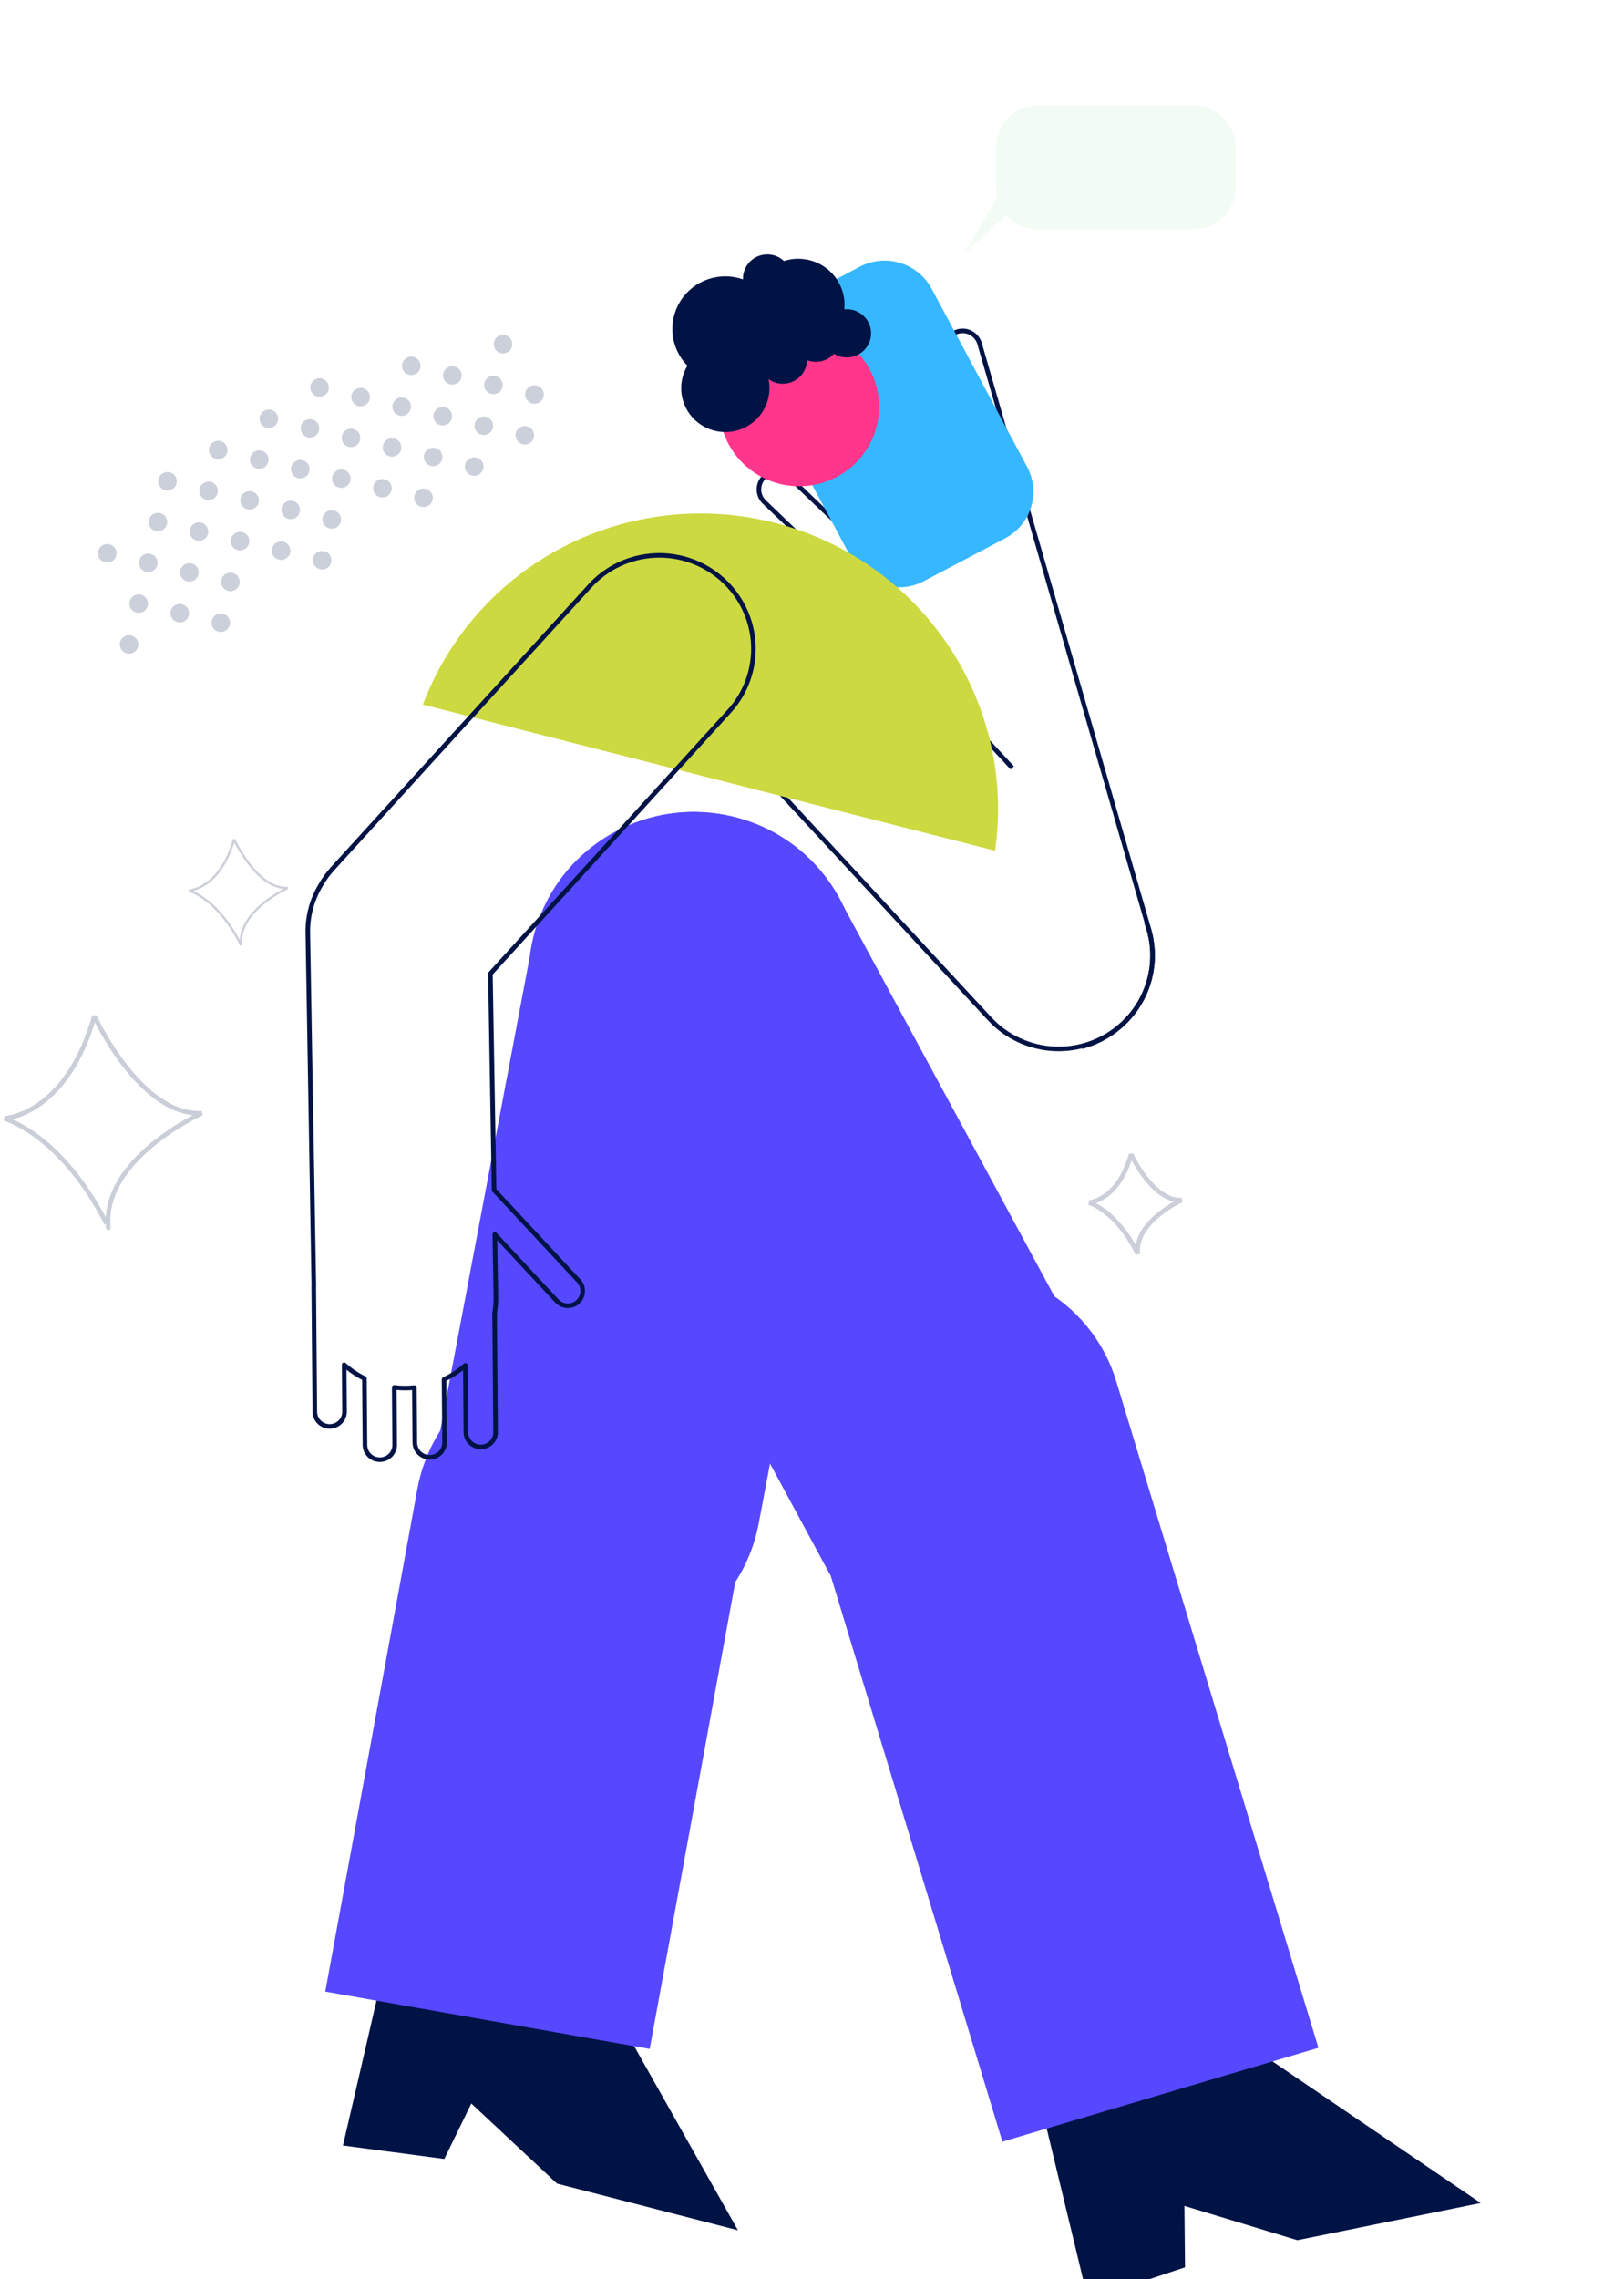 <svg xmlns="http://www.w3.org/2000/svg" xmlns:xlink="http://www.w3.org/1999/xlink" id="eqR6MmgIyxi1" viewBox="0 0 355 498"><style><![CDATA[#eqR6MmgIyxi2_tr {animation: eqR6MmgIyxi2_tr__tr 4000ms linear infinite normal forwards}@keyframes eqR6MmgIyxi2_tr__tr { 0% {transform: translate(228.368px,205.153px) rotate(-4deg)} 35% {transform: translate(228.368px,205.153px) rotate(0deg)} 67.5% {transform: translate(228.368px,205.153px) rotate(-4deg)} 100% {transform: translate(228.368px,205.153px) rotate(0deg)}} #eqR6MmgIyxi5_tr {animation: eqR6MmgIyxi5_tr__tr 4000ms linear infinite normal forwards}@keyframes eqR6MmgIyxi5_tr__tr { 0% {transform: translate(192.169px,74.751px) rotate(17deg)} 35% {transform: translate(192.169px,74.751px) rotate(0deg)} 67.5% {transform: translate(192.169px,74.751px) rotate(14deg)} 100% {transform: translate(192.169px,74.751px) rotate(0deg)}} #eqR6MmgIyxi6_tr {animation: eqR6MmgIyxi6_tr__tr 4000ms linear infinite normal forwards}@keyframes eqR6MmgIyxi6_tr__tr { 0% {transform: translate(169.569px,80.916px) rotate(0deg)} 35% {transform: translate(169.569px,80.916px) rotate(-11deg)} 67.5% {transform: translate(169.569px,80.916px) rotate(0deg)} 100% {transform: translate(169.569px,80.916px) rotate(-15deg)}} #eqR6MmgIyxi9_tr {animation: eqR6MmgIyxi9_tr__tr 4000ms linear infinite normal forwards}@keyframes eqR6MmgIyxi9_tr__tr { 0% {transform: translate(157.524px,145.946px) rotate(6deg)} 35% {transform: translate(157.524px,145.946px) rotate(-3deg)} 67.5% {transform: translate(157.524px,145.946px) rotate(10deg)} 100% {transform: translate(157.524px,145.946px) rotate(-5deg)}} #eqR6MmgIyxi10_tr {animation: eqR6MmgIyxi10_tr__tr 4000ms linear infinite normal forwards}@keyframes eqR6MmgIyxi10_tr__tr { 0% {transform: translate(223.792px,339.988px) rotate(12deg)} 35% {transform: translate(223.792px,339.988px) rotate(-2deg)} 67.5% {transform: translate(223.792px,339.988px) rotate(11deg)} 100% {transform: translate(223.792px,339.988px) rotate(0deg)}} #eqR6MmgIyxi13_tr {animation: eqR6MmgIyxi13_tr__tr 4000ms linear infinite normal forwards}@keyframes eqR6MmgIyxi13_tr__tr { 0% {transform: translate(125.672px,320.237px) rotate(-24deg)} 35% {transform: translate(125.672px,320.237px) rotate(12deg)} 67.5% {transform: translate(125.672px,320.237px) rotate(-16deg)} 100% {transform: translate(125.672px,320.237px) rotate(0deg)}} #eqR6MmgIyxi18_tr {animation: eqR6MmgIyxi18_tr__tr 4000ms linear infinite normal forwards}@keyframes eqR6MmgIyxi18_tr__tr { 0% {transform: translate(144px,139px) rotate(370deg)} 35% {transform: translate(144px,139px) rotate(354deg)} 67.5% {transform: translate(144px,139px) rotate(373deg)} 100% {transform: translate(144px,139px) rotate(361deg)}} #eqR6MmgIyxi19 {animation: eqR6MmgIyxi19_c_o 4000ms linear infinite normal forwards}@keyframes eqR6MmgIyxi19_c_o { 0% {opacity: 0} 50% {opacity: 0} 67.5% {opacity: 0.25} 77.5% {opacity: 0.5} 92.5% {opacity: 0.8} 100% {opacity: 1}} #eqR6MmgIyxi20 {animation: eqR6MmgIyxi20_c_o 4000ms linear infinite normal forwards}@keyframes eqR6MmgIyxi20_c_o { 0% {opacity: 0.07} 25% {opacity: 0.07} 37.5% {opacity: 0.6} 50% {opacity: 1} 100% {opacity: 1}} #eqR6MmgIyxi21 {animation: eqR6MmgIyxi21_c_o 4000ms linear infinite normal forwards}@keyframes eqR6MmgIyxi21_c_o { 0% {opacity: 0} 12.5% {opacity: 0.41} 25% {opacity: 1} 37.5% {opacity: 1} 100% {opacity: 1}} #eqR6MmgIyxi22_ts {animation: eqR6MmgIyxi22_ts__ts 4000ms linear infinite normal forwards}@keyframes eqR6MmgIyxi22_ts__ts { 0% {transform: translate(52.123px,194.991px) scale(0.5,0.5)} 20% {transform: translate(52.123px,194.991px) scale(0.8,0.8)} 45% {transform: translate(52.123px,194.991px) scale(1,1)} 75% {transform: translate(52.123px,194.991px) scale(1.1,1.1)} 100% {transform: translate(52.123px,194.991px) scale(1,1)}} #eqR6MmgIyxi24_tr {animation: eqR6MmgIyxi24_tr__tr 4000ms linear infinite normal forwards}@keyframes eqR6MmgIyxi24_tr__tr { 0% {transform: translate(248.162px,263.139px) rotate(0deg)} 35% {transform: translate(248.162px,263.139px) rotate(450deg)} 80% {transform: translate(248.162px,263.139px) rotate(360deg)} 100% {transform: translate(248.162px,263.139px) rotate(405deg)}}]]></style><g id="eqR6MmgIyxi2_tr" transform="translate(228.368,205.153) rotate(-4)"><g transform="translate(-228.368,-205.153)"><path d="M235.279,229.123c5.378-1.142,10.08-4.357,13.073-8.94c2.992-4.582,4.03-10.157,2.885-15.498L228.779,100.172c-.097-.441-.208-.873-.328-1.299-.012-.193-.037-.386-.077-.575l-5.135-23.901c-.213-.995-.816-1.864-1.675-2.417-.86-.553-1.905-.745-2.906-.532-1.002.212-1.877.811-2.434,1.664s-.75,1.891-.537,2.886l2.172,10.096c-1.043-.523-2.127-.959-3.243-1.303l-3.378-15.688c-.213-.994-.816-1.864-1.675-2.417-.86-.553-1.905-.745-2.907-.532-1.001.212-1.876.811-2.433,1.664-.557.853-.75,1.891-.537,2.886l2.852,13.259c-.81.075-1.616.195-2.412.359v0c-.483.101-.966.225-1.405.355l-3.136-14.581c-.239-.968-.849-1.805-1.699-2.334-.851-.529-1.875-.709-2.857-.501-.981.208-1.842.788-2.401,1.616-.558.828-.77,1.839-.59,2.82l3.566,16.604c-1.201.943-2.294,2.015-3.258,3.196l-2.475-11.5c-.239-.968-.849-1.805-1.699-2.334s-1.875-.709-2.856-.501c-.982.208-1.843.788-2.402,1.616-.558.828-.77,1.839-.59,2.82l5.183,23.901c.071.334.188.656.347.959.077.78.196,1.556.357,2.324l.338,1.576-8.932-9.837c-.686-.755-1.646-1.209-2.669-1.261-1.022-.052-2.024.301-2.784.983-.76.681-1.217,1.634-1.269,2.649-.053,1.016.303,2.011.989,2.765L190.368,123.8c.356.391.79.704,1.274.92" fill="none" stroke="#001345" stroke-linecap="square" stroke-linejoin="round"></path><path d="M250.914,203.578c1.09,3.855,1.012,7.943-.224,11.754s-3.575,7.176-6.725,9.675v0c-2.105,1.668-4.52,2.908-7.108,3.649-2.588.742-5.297.97-7.974.671-2.676-.299-5.267-1.118-7.625-2.411-2.357-1.293-4.435-3.034-6.115-5.125l-47.29-58.794c-3.392-4.222-4.957-9.608-4.351-14.976.606-5.367,3.334-10.275,7.584-13.646v0c2.105-1.668,4.52-2.908,7.108-3.649s5.297-.969,7.974-.671c2.676.299,5.267,1.118,7.625,2.411s4.436,3.034,6.116,5.125l23.674,29.445" transform="translate(0-.047)" fill="none" stroke="#001345" stroke-linecap="square" stroke-linejoin="round"></path></g></g><g id="eqR6MmgIyxi5_tr" transform="translate(192.169,74.751) rotate(17)"><path d="M183.294,60.247L169.038,74.403c-4.543,4.512-4.543,11.827,0,16.338l31.317,31.098c4.543,4.512,11.91,4.512,16.453,0l14.256-14.156c4.544-4.512,4.544-11.827,0-16.338L199.747,60.247c-4.543-4.512-11.909-4.512-16.453,0Z" transform="translate(-192.169,-74.751)" fill="#36b7ff"></path></g><g id="eqR6MmgIyxi6_tr" transform="translate(169.569,80.916) rotate(0)"><g transform="translate(-169.569,-80.916)"><path d="M174.696,106.248c9.65,0,17.473-7.769,17.473-17.351c0-9.583-7.823-17.351-17.473-17.351s-17.473,7.768-17.473,17.351c0,9.583,7.823,17.351,17.473,17.351Z" fill="#ff368b"></path><path d="M185.094,67.563c-.177-0-.354.009-.531.029.029-.326.049-.656.049-.987.001-1.587-.376-3.152-1.1-4.566-.724-1.415-1.775-2.639-3.067-3.574-1.291-.934-2.787-1.552-4.365-1.803-1.578-.251-3.194-.128-4.714.36-.754-.707-1.7-1.179-2.721-1.357s-2.073-.057-3.025.351-1.763,1.083-2.332,1.943c-.57.86-.874,1.867-.874,2.897c0,.062,0,.12,0,.182-2.465-.866-5.153-.878-7.626-.035-2.474.844-4.586,2.494-5.995,4.682-1.408,2.188-2.03,4.785-1.763,7.368s1.407,5.001,3.234,6.859c-.761,1.268-1.217,2.693-1.332,4.164s.113,2.949.668,4.318s1.42,2.593,2.529,3.575c1.109.983,2.432,1.697,3.865,2.089c1.432.392,2.937.449,4.396.168s2.833-.892,4.015-1.787c1.182-.895,2.14-2.049,2.799-3.371.659-1.323,1.002-2.779,1.001-4.255-.001-.657-.069-1.312-.203-1.955.785.561,1.709.898,2.673.975s1.931-.109,2.796-.537s1.596-1.084,2.114-1.895c.517-.811.802-1.747.823-2.707c1.006.396,2.111.475,3.164.227c1.054-.249,2.004-.813,2.723-1.617.698.433,1.487.698,2.306.776.819.078,1.645-.034,2.412-.328.768-.293,1.456-.76,2.011-1.363.555-.603.962-1.325,1.187-2.111.226-.785.265-1.612.114-2.415-.152-.803-.489-1.56-.985-2.211s-1.138-1.179-1.875-1.542c-.737-.363-1.548-.551-2.371-.549v0Z" fill="#001345"></path></g></g><g id="eqR6MmgIyxi9_tr" transform="translate(157.524,145.946) rotate(6)"><path d="M221.371,179.408L93.631,160.72c4.034-15.381,13.646-28.741,26.991-37.516c13.346-8.775,29.484-12.347,45.32-10.031c15.835,2.317,30.25,10.359,40.48,22.583s15.554,27.769,14.949,43.652v0Z" transform="translate(-157.524,-145.946)" fill="#cdd940"></path></g><g id="eqR6MmgIyxi10_tr" transform="translate(223.792,339.988) rotate(12)"><g transform="translate(-227.86,-341.361)"><path d="M257.191,459.4l18.183,37.994l19.287-11.299-2.919-13.106l25.696,2.2l37.523-16.283-57.573-23.503L257.191,459.4Z" fill="#001345"></path><path d="M239.676,299.79l73.533,133.317-63.306,34.431L176.37,334.221c-4.454-8.074-5.495-17.575-2.894-26.411c2.6-8.837,8.629-16.285,16.76-20.708l1.989-1.081c4.026-2.19,8.447-3.571,13.011-4.064s9.18-.089,13.586,1.19c4.407,1.278,8.516,3.406,12.094,6.262s6.555,6.383,8.76,10.381v0Z" fill="#5648ff"></path></g></g><g id="eqR6MmgIyxi13_tr" transform="translate(125.672,320.237) rotate(-24)"><g transform="translate(-125.672,-320.237)"><path d="M44.319,401.693L18.918,435.355l19.041,11.696l10.327-8.668l9.994,23.609l31.979,25.406-5.839-61.541-40.1-24.164Z" fill="#001345"></path><path d="M151.805,351.224L88.757,443.348L29.063,403.063l63.048-92.124c5.38-7.861,13.684-13.278,23.086-15.059c9.403-1.781,19.132.22,27.049,5.563v0c7.915,5.343,13.368,13.589,15.161,22.924c1.793,9.336-.222,18.997-5.602,26.857v0Z" fill="#5648ff"></path></g></g><path d="M244.462,309.115L183.444,196.302c-9.431-17.437-31.312-23.98-48.871-14.615-17.56,9.365-24.149,31.092-14.718,48.529l61.018,112.813c9.431,17.437,31.311,23.98,48.871,14.615c17.559-9.365,24.149-31.093,14.718-48.529Z" fill="#5648ff"></path><path d="M159.274,333.74l27.192-111.699c4.684-19.238-7.225-38.604-26.599-43.255-19.374-4.65-38.876,7.175-43.56,26.414L89.115,316.898c-4.683,19.238,7.226,38.604,26.599,43.255c19.374,4.651,38.876-7.175,43.56-26.413Z" transform="matrix(.999-.052 0.052 0.999-10.615 7.767)" fill="#5648ff"></path><g id="eqR6MmgIyxi18_tr" transform="translate(144,139) rotate(370)"><path d="M142.055,316.505l-4.734-25.598c-.007-1.217-.127-2.431-.357-3.627l-2.582-13.316l15.876,11.979c.688.52,1.555.748,2.411.634.857-.115,1.633-.563,2.157-1.245s.753-1.544.638-2.394c-.115-.851-.566-1.621-1.254-2.141l-21.666-16.336-9.009-46.436l41.446-65.508c1.437-2.264,2.411-4.786,2.866-7.424.454-2.637.381-5.337-.216-7.946-.597-2.61-1.706-5.076-3.263-7.26-1.558-2.183-3.534-4.04-5.815-5.465v0c-2.28-1.427-4.821-2.394-7.479-2.846-2.657-.451-5.377-.378-8.006.216s-5.113,1.696-7.313,3.244c-2.199,1.549-4.069,3.512-5.503,5.779L85.582,201.431c-.822,1.3-1.492,2.689-1.998,4.14-1.278,3.392-1.587,7.068-.893,10.623L97.39,291.99c0,.11,0,.225.043.336l4.926,26.637c.155.842.641,1.589,1.35,2.076.71.487,1.585.675,2.434.521v0c.848-.156,1.599-.64,2.088-1.345s.677-1.574.522-2.417l-1.858-10.062c1.519.946,3.16,1.683,4.879,2.19l2.644,14.293c.077.418.236.815.467,1.172.232.356.532.663.884.904.351.24.747.41,1.164.499.418.088.849.095,1.269.018v0c.42-.076.82-.234,1.179-.464.358-.23.668-.528.91-.877.243-.349.414-.742.503-1.156.089-.415.096-.843.018-1.26l-2.277-12.339c.895-.048,1.787-.155,2.668-.321v0c.569-.11,1.124-.249,1.674-.402l2.186,11.811c.077.418.235.816.466,1.173.232.357.532.664.883.906.352.241.748.411,1.165.5.418.089.849.095,1.27.019v0c.848-.157,1.599-.64,2.088-1.345s.677-1.575.522-2.417l-2.499-13.537c1.523-1.082,2.884-2.372,4.043-3.833l2.659,14.375c.155.843.641,1.59,1.35,2.077.71.487,1.585.674,2.433.52v0c.844-.155,1.592-.635,2.081-1.335s.679-1.563.53-2.402v0Z" transform="translate(-146.97,-139)" fill="none" stroke="#001345" stroke-linecap="square" stroke-linejoin="round"></path></g><path id="eqR6MmgIyxi19" d="M191.85,48.876L180.804,30.365c.286-1.117.43-2.264.43-3.417v-13.168c0-3.655-1.462-7.16-4.065-9.745s-6.133-4.036-9.813-4.036h-50.9c-3.68,0-7.21,1.452-9.813,4.036s-4.065,6.09-4.065,9.745v13.168c0,3.655,1.462,7.16,4.065,9.745s6.133,4.036,9.813,4.036h50.9c1.978.001,3.933-.418,5.734-1.23c1.801-.812,3.407-1.997,4.708-3.476L191.85,48.876Z" opacity="0" fill="#ff368b"></path><path id="eqR6MmgIyxi20" d="M210.588,55.584l7.364-12.339c-.189-.744-.284-1.509-.285-2.276v-8.783c0-2.436.974-4.773,2.709-6.495s4.088-2.691,6.541-2.691h33.938c2.453,0,4.806.968,6.541,2.691s2.71,4.059,2.71,6.495v8.783c-.002,2.436-.977,4.771-2.711,6.494-1.735,1.722-4.087,2.691-6.54,2.692h-33.938c-1.318.001-2.621-.279-3.821-.82-1.201-.541-2.27-1.332-3.137-2.318l-9.371,8.568Z" opacity="0.07" fill="#3dcc65"></path><path id="eqR6MmgIyxi21" d="M238.575,91.043l7.364-12.339c-.188-.744-.284-1.509-.285-2.276v-8.783c0-2.436.975-4.773,2.71-6.495c1.734-1.723,4.087-2.691,6.541-2.691h33.937c2.454,0,4.807.968,6.541,2.691c1.735,1.723,2.71,4.059,2.71,6.495v8.783c-.001,2.436-.976,4.771-2.711,6.494-1.734,1.722-4.087,2.691-6.54,2.692h-33.937c-1.319.001-2.622-.279-3.822-.82s-2.27-1.332-3.137-2.318l-9.371,8.568Z" opacity="0" fill="#b336ff"></path><g id="eqR6MmgIyxi22_ts" transform="translate(52.123,194.991) scale(0.5,0.5)"><path d="M30.572,194.19c0,0,13.454-.627,19.62-22.339c0,0,10.023,21.851,23.481,21.223c0,0-22.004,9.952-20.392,25.056c0,0-8.063-18.372-22.709-23.94Z" transform="translate(-52.123,-194.991)" opacity="0.2" fill="none" stroke="#001345" stroke-linejoin="bevel"></path></g><path d="M1,244.379c0,0,13.458-.627,19.62-22.339c0,0,10.027,21.851,23.481,21.223c0,0-22.004,9.952-20.393,25.056c0,.019-8.059-18.362-22.709-23.94Z" opacity="0.21" fill="none" stroke="#001345" stroke-linejoin="bevel"></path><g id="eqR6MmgIyxi24_tr" transform="translate(248.162,263.139) rotate(0)"><path d="M238.024,262.765c0,0,6.331-.297,9.232-10.513c0,0,4.714,10.283,11.045,9.986c0,0-10.351,4.686-9.593,11.788c0,0-3.778-8.645-10.684-11.261Z" transform="translate(-248.162,-263.139)" opacity="0.2" fill="none" stroke="#001345" stroke-linejoin="bevel"></path></g><g opacity="0.2"><path d="M72.524,115.529c1.125,0,2.036-.905,2.036-2.022s-.912-2.022-2.036-2.022c-1.125,0-2.036.905-2.036,2.022s.912,2.022,2.036,2.022Z" fill="#001345"></path><path d="M65.648,104.532c1.125,0,2.036-.905,2.036-2.022s-.912-2.022-2.036-2.022c-1.125,0-2.036.905-2.036,2.022s.912,2.022,2.036,2.022Z" fill="#001345"></path><path d="M32.42,125.012c1.125,0,2.036-.906,2.036-2.022c0-1.117-.912-2.022-2.036-2.022-1.125,0-2.036.905-2.036,2.022c0,1.116.912,2.022,2.036,2.022Z" fill="#001345"></path><path d="M43.493,118.183c1.125,0,2.036-.905,2.036-2.022s-.912-2.022-2.036-2.022c-1.125,0-2.036.905-2.036,2.022s.912,2.022,2.036,2.022Z" fill="#001345"></path><path d="M54.574,111.356c1.125,0,2.036-.906,2.036-2.023c0-1.116-.912-2.022-2.036-2.022-1.125,0-2.036.906-2.036,2.022c0,1.117.912,2.023,2.036,2.023Z" fill="#001345"></path><path d="M76.728,97.704c1.125,0,2.036-.905,2.036-2.022s-.912-2.022-2.036-2.022c-1.125,0-2.036.905-2.036,2.022s.912,2.022,2.036,2.022Z" fill="#001345"></path><path d="M87.801,90.88c1.125,0,2.036-.905,2.036-2.022s-.912-2.022-2.036-2.022c-1.125,0-2.036.905-2.036,2.022s.912,2.022,2.036,2.022Z" fill="#001345"></path><path d="M98.882,84.052c1.125,0,2.036-.905,2.036-2.022s-.911-2.022-2.036-2.022c-1.125,0-2.036.905-2.036,2.022s.912,2.022,2.036,2.022Z" fill="#001345"></path><path d="M109.955,77.228c1.125,0,2.037-.905,2.037-2.022s-.912-2.022-2.037-2.022c-1.124,0-2.036.905-2.036,2.022s.912,2.022,2.036,2.022Z" fill="#001345"></path><path d="M30.316,133.925c1.125,0,2.036-.905,2.036-2.022s-.912-2.022-2.036-2.022-2.036.905-2.036,2.022.912,2.022,2.036,2.022Z" fill="#001345"></path><path d="M41.396,127.096c1.125,0,2.036-.905,2.036-2.022c0-1.116-.912-2.022-2.036-2.022-1.125,0-2.036.906-2.036,2.022c0,1.117.912,2.022,2.036,2.022Z" fill="#001345"></path><path d="M52.469,120.268c1.125,0,2.036-.905,2.036-2.022s-.912-2.022-2.036-2.022c-1.125,0-2.036.905-2.036,2.022s.912,2.022,2.036,2.022Z" fill="#001345"></path><path d="M63.55,113.445c1.125,0,2.036-.906,2.036-2.022c0-1.117-.912-2.023-2.036-2.023-1.125,0-2.036.906-2.036,2.023c0,1.116.912,2.022,2.036,2.022Z" fill="#001345"></path><path d="M74.623,106.617c1.125,0,2.036-.906,2.036-2.023c0-1.116-.912-2.022-2.036-2.022-1.125,0-2.036.906-2.036,2.022c0,1.117.912,2.023,2.036,2.023Z" fill="#001345"></path><path d="M85.702,99.793c1.125,0,2.036-.905,2.036-2.022c0-1.117-.912-2.022-2.036-2.022-1.125,0-2.036.905-2.036,2.022c0,1.117.912,2.022,2.036,2.022Z" fill="#001345"></path><path d="M96.778,92.965c1.125,0,2.036-.905,2.036-2.022s-.912-2.022-2.036-2.022c-1.125,0-2.036.905-2.036,2.022s.912,2.022,2.036,2.022Z" fill="#001345"></path><path d="M107.857,86.141c1.124,0,2.036-.905,2.036-2.022s-.912-2.022-2.036-2.022c-1.125,0-2.037.905-2.037,2.022s.912,2.022,2.037,2.022Z" fill="#001345"></path><path d="M28.218,142.837c1.125,0,2.036-.905,2.036-2.022s-.912-2.022-2.036-2.022-2.036.905-2.036,2.022.912,2.022,2.036,2.022Z" fill="#001345"></path><path d="M39.291,136.009c1.125,0,2.036-.905,2.036-2.022s-.912-2.022-2.036-2.022-2.036.905-2.036,2.022.912,2.022,2.036,2.022Z" fill="#001345"></path><path d="M50.37,129.186c1.125,0,2.036-.905,2.036-2.022s-.912-2.022-2.036-2.022-2.036.905-2.036,2.022.912,2.022,2.036,2.022Z" fill="#001345"></path><path d="M61.446,122.358c1.125,0,2.036-.906,2.036-2.022c0-1.117-.912-2.023-2.036-2.023s-2.036.906-2.036,2.023c0,1.116.912,2.022,2.036,2.022Z" fill="#001345"></path><path d="M83.6,108.706c1.125,0,2.036-.906,2.036-2.023c0-1.116-.912-2.022-2.036-2.022-1.125,0-2.036.906-2.036,2.022c0,1.117.912,2.023,2.036,2.023Z" fill="#001345"></path><path d="M94.678,101.877c1.125,0,2.036-.905,2.036-2.022c0-1.117-.912-2.022-2.036-2.022-1.125,0-2.036.905-2.036,2.022c0,1.117.912,2.022,2.036,2.022Z" fill="#001345"></path><path d="M105.754,95.054c1.125,0,2.036-.905,2.036-2.022c0-1.117-.911-2.022-2.036-2.022s-2.036.905-2.036,2.022c0,1.117.911,2.022,2.036,2.022Z" fill="#001345"></path><path d="M116.832,88.225c1.125,0,2.037-.905,2.037-2.022s-.912-2.022-2.037-2.022c-1.124,0-2.036.905-2.036,2.022s.912,2.022,2.036,2.022Z" fill="#001345"></path><path d="M48.268,138.098c1.125,0,2.036-.905,2.036-2.022s-.912-2.022-2.036-2.022-2.036.905-2.036,2.022.912,2.022,2.036,2.022Z" fill="#001345"></path><path d="M70.422,124.442c1.125,0,2.036-.906,2.036-2.022c0-1.117-.912-2.023-2.036-2.023-1.125,0-2.036.906-2.036,2.023c0,1.116.912,2.022,2.036,2.022Z" fill="#001345"></path><path d="M92.575,110.79c1.125,0,2.036-.905,2.036-2.022s-.912-2.022-2.036-2.022c-1.125,0-2.036.905-2.036,2.022s.912,2.022,2.036,2.022Z" fill="#001345"></path><path d="M103.654,103.967c1.124,0,2.036-.905,2.036-2.022s-.912-2.022-2.036-2.022c-1.125,0-2.037.905-2.037,2.022s.912,2.022,2.037,2.022Z" fill="#001345"></path><path d="M114.728,97.138c1.124,0,2.036-.905,2.036-2.022c0-1.117-.912-2.022-2.036-2.022-1.125,0-2.037.905-2.037,2.022c0,1.117.912,2.022,2.037,2.022Z" fill="#001345"></path><path d="M58.777,93.53c1.125,0,2.036-.905,2.036-2.022s-.912-2.022-2.036-2.022c-1.125,0-2.036.905-2.036,2.022s.912,2.022,2.036,2.022Z" fill="#001345"></path><path d="M36.622,107.182c1.125,0,2.036-.905,2.036-2.022s-.912-2.022-2.036-2.022c-1.125,0-2.036.905-2.036,2.022s.912,2.022,2.036,2.022Z" fill="#001345"></path><path d="M47.699,100.358c1.125,0,2.036-.905,2.036-2.022s-.912-2.022-2.036-2.022c-1.125,0-2.036.905-2.036,2.022s.912,2.022,2.036,2.022Z" fill="#001345"></path><path d="M69.852,86.707c1.125,0,2.036-.905,2.036-2.022s-.912-2.022-2.036-2.022c-1.125,0-2.036.905-2.036,2.022s.912,2.022,2.036,2.022Z" fill="#001345"></path><path d="M23.444,122.923c1.125,0,2.036-.906,2.036-2.022c0-1.117-.912-2.023-2.036-2.023s-2.036.906-2.036,2.023c0,1.116.912,2.022,2.036,2.022Z" fill="#001345"></path><path d="M34.52,116.099c1.125,0,2.036-.905,2.036-2.022c0-1.116-.912-2.022-2.036-2.022s-2.036.906-2.036,2.022c0,1.117.912,2.022,2.036,2.022Z" fill="#001345"></path><path d="M45.598,109.271c1.125,0,2.036-.905,2.036-2.022s-.912-2.022-2.036-2.022c-1.125,0-2.036.905-2.036,2.022s.912,2.022,2.036,2.022Z" fill="#001345"></path><path d="M56.672,102.443c1.125,0,2.036-.905,2.036-2.022s-.912-2.022-2.036-2.022-2.036.905-2.036,2.022.912,2.022,2.036,2.022Z" fill="#001345"></path><path d="M67.752,95.619c1.125,0,2.036-.905,2.036-2.022s-.912-2.022-2.036-2.022c-1.125,0-2.036.905-2.036,2.022s.912,2.022,2.036,2.022Z" fill="#001345"></path><path d="M78.826,88.791c1.125,0,2.036-.905,2.036-2.022s-.912-2.022-2.036-2.022-2.036.905-2.036,2.022.912,2.022,2.036,2.022Z" fill="#001345"></path><path d="M89.906,81.968c1.125,0,2.036-.905,2.036-2.022c0-1.117-.912-2.022-2.036-2.022-1.125,0-2.036.905-2.036,2.022c0,1.117.912,2.022,2.036,2.022Z" fill="#001345"></path></g></svg>